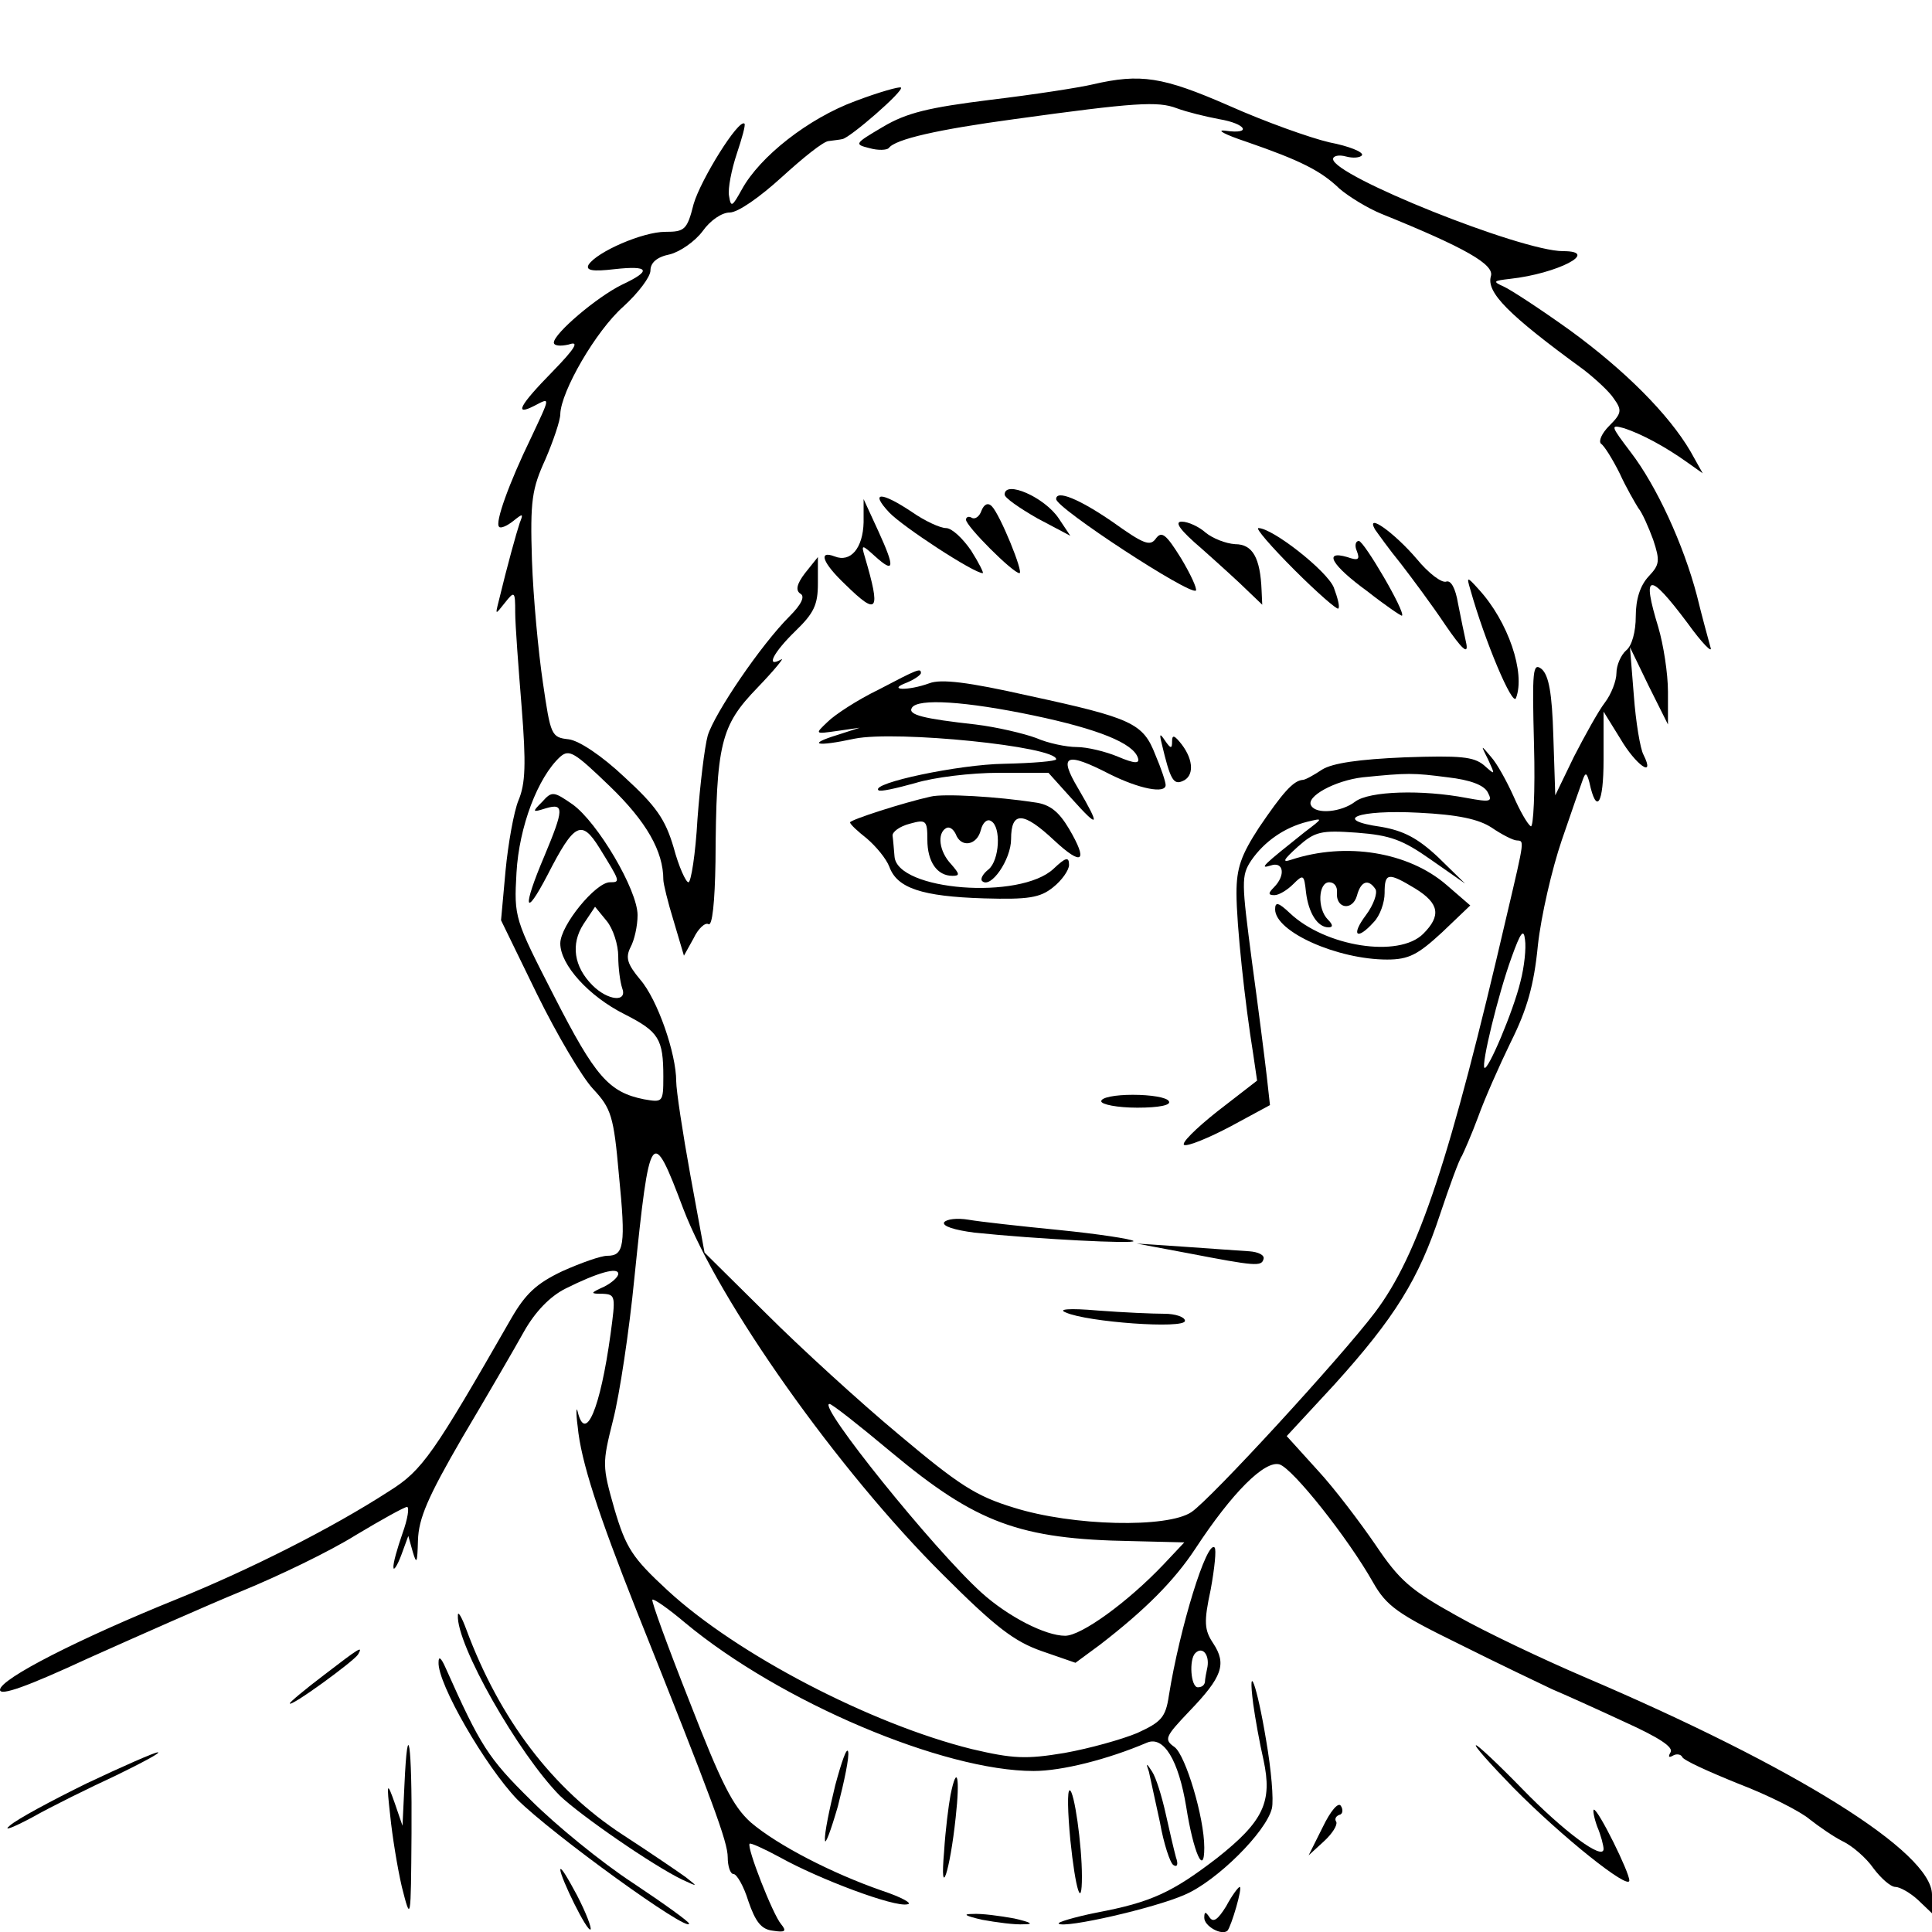 <?xml version="1.0" standalone="no"?>
<!DOCTYPE svg PUBLIC "-//W3C//DTD SVG 20010904//EN"
 "http://www.w3.org/TR/2001/REC-SVG-20010904/DTD/svg10.dtd">
<svg version="1.0" xmlns="http://www.w3.org/2000/svg"
 width="300pt" height="300pt" viewBox="0 0 300 300"
 preserveAspectRatio="xMidYMid meet">
<g transform="translate(0,300) scale(0.1,-0.1)"
fill="#000000" stroke="none">
<path d="M1697 2869 c-21 -5 -92 -16 -159 -24 -96 -12 -130 -20 -167 -42 -44
-26 -45 -27 -21 -33 14 -4 27 -3 30 0 10 14 77 29 195 45 188 26 223 28 252
17 16 -6 45 -13 66 -17 42 -7 52 -24 10 -18 -16 2 -1 -6 32 -17 84 -29 116
-45 145 -73 14 -12 43 -30 65 -39 131 -53 176 -79 170 -97 -7 -25 26 -59 144
-145 18 -14 40 -34 47 -45 13 -18 12 -23 -7 -42 -12 -12 -17 -24 -13 -28 5 -3
18 -24 29 -46 10 -22 24 -46 29 -54 6 -7 16 -30 23 -49 11 -33 10 -39 -7 -57
-13 -14 -20 -35 -20 -62 0 -24 -6 -46 -15 -53 -8 -7 -15 -23 -15 -35 0 -12 -8
-33 -18 -46 -10 -13 -31 -51 -48 -84 l-29 -60 -3 92 c-2 67 -7 94 -18 104 -14
11 -15 -1 -12 -118 2 -72 -1 -129 -5 -126 -5 3 -17 24 -27 47 -10 22 -25 50
-35 61 -16 19 -16 19 -4 -5 11 -24 11 -24 -7 -8 -16 13 -36 15 -123 12 -71 -3
-112 -9 -128 -19 -12 -8 -26 -16 -30 -16 -15 -1 -32 -21 -68 -74 -28 -43 -35
-63 -35 -102 0 -48 13 -170 26 -250 l6 -41 -62 -48 c-34 -27 -57 -50 -51 -52
6 -2 38 11 72 29 l61 33 -5 45 c-3 26 -13 105 -23 178 -16 123 -17 133 -1 157
20 29 51 51 87 60 25 6 25 6 -4 -16 -64 -51 -72 -58 -53 -52 20 7 24 -15 5
-34 -9 -9 -9 -12 1 -12 7 0 20 8 29 17 16 16 17 15 20 -13 4 -32 18 -54 35
-54 7 0 7 4 -1 12 -17 17 -15 58 2 58 8 0 13 -7 12 -16 -2 -25 24 -29 31 -5 6
23 18 27 29 10 3 -6 -3 -24 -15 -40 -24 -32 -14 -40 12 -11 10 10 17 31 17 45
0 32 5 33 48 7 37 -23 40 -42 12 -70 -38 -38 -152 -20 -207 32 -18 17 -23 18
-23 6 0 -35 97 -78 174 -78 34 0 48 8 85 42 l44 42 -37 32 c-59 51 -156 67
-241 39 -15 -5 -12 0 10 20 27 24 36 26 92 22 52 -4 71 -11 115 -42 l53 -37
-42 41 c-32 30 -54 41 -88 47 -78 11 -37 27 58 22 61 -3 93 -10 113 -23 16
-11 34 -20 39 -20 12 -1 13 4 -15 -115 -88 -379 -137 -528 -205 -618 -53 -70
-255 -290 -285 -310 -37 -25 -184 -22 -276 7 -59 18 -85 35 -179 114 -60 50
-153 135 -205 187 l-96 95 -22 120 c-12 66 -22 132 -22 146 0 43 -29 127 -56
158 -20 24 -23 34 -15 50 6 11 11 33 11 50 0 39 -62 144 -101 172 -29 20 -32
21 -47 4 -16 -16 -16 -17 6 -10 28 8 28 -1 -3 -75 -34 -80 -31 -98 5 -29 42
82 53 87 81 42 32 -52 33 -53 16 -53 -22 0 -77 -67 -77 -95 0 -33 44 -82 100
-110 53 -27 60 -38 60 -97 0 -40 -1 -40 -30 -35 -55 11 -76 36 -139 159 -62
121 -63 123 -59 193 4 71 33 148 68 180 14 12 22 7 77 -46 57 -55 83 -101 83
-145 0 -6 7 -35 16 -64 l16 -54 15 27 c7 15 18 25 23 22 6 -4 10 34 11 97 1
184 8 211 65 270 27 28 43 48 37 44 -25 -14 -12 11 22 44 29 28 35 41 35 74
l0 41 -20 -25 c-13 -17 -15 -27 -7 -32 7 -4 2 -16 -17 -35 -45 -45 -116 -150
-127 -185 -5 -18 -12 -77 -16 -130 -3 -54 -10 -98 -14 -98 -4 0 -15 24 -23 54
-13 44 -27 64 -76 109 -36 34 -71 57 -87 59 -27 3 -28 6 -40 88 -7 47 -15 132
-17 190 -3 93 0 111 21 157 12 28 23 60 23 70 1 35 55 129 98 167 23 21 42 46
42 56 0 12 10 21 30 25 16 4 39 20 51 36 12 17 30 29 42 29 13 0 47 24 81 55
33 30 65 56 73 56 7 1 17 2 21 3 12 2 96 75 91 80 -2 2 -34 -7 -71 -21 -73
-27 -148 -86 -176 -137 -15 -27 -17 -29 -20 -10 -2 11 4 41 12 65 8 24 14 45
12 47 -9 8 -68 -87 -79 -125 -10 -40 -14 -43 -44 -43 -35 0 -106 -31 -119 -51
-5 -9 6 -11 40 -7 54 6 59 -2 12 -24 -39 -19 -106 -76 -106 -90 0 -5 10 -6 23
-3 17 6 11 -5 -25 -42 -51 -52 -61 -70 -28 -53 25 13 25 15 -6 -51 -33 -68
-56 -131 -49 -137 2 -3 12 1 22 9 15 12 16 12 10 -3 -5 -15 -19 -65 -33 -123
-5 -20 -5 -20 10 -1 15 19 16 18 16 -15 0 -19 5 -85 10 -147 7 -88 6 -119 -5
-145 -7 -17 -16 -67 -20 -109 l-7 -77 56 -115 c31 -63 70 -129 87 -147 28 -30
32 -42 40 -133 11 -110 8 -126 -18 -126 -10 0 -41 -11 -70 -24 -40 -19 -57
-35 -79 -73 -121 -211 -138 -236 -189 -268 -91 -59 -219 -123 -330 -168 -151
-61 -275 -124 -275 -141 0 -10 42 5 137 49 76 34 184 82 240 105 56 23 135 61
175 86 40 24 76 44 80 44 4 0 1 -19 -7 -41 -8 -23 -15 -47 -14 -53 0 -6 6 3
12 19 l11 30 7 -25 c6 -20 7 -17 8 18 1 34 15 67 69 160 38 64 81 138 96 165
17 30 40 54 64 66 50 25 82 34 82 23 0 -5 -10 -14 -22 -20 -22 -10 -22 -11 -2
-11 20 -1 20 -4 12 -63 -16 -116 -39 -170 -51 -120 -2 9 -3 -1 0 -23 5 -54 32
-136 91 -285 119 -298 142 -360 142 -384 0 -14 4 -26 9 -26 5 0 16 -19 23 -42
11 -32 20 -44 38 -46 19 -3 22 -1 13 10 -13 15 -54 120 -49 125 1 2 23 -8 47
-21 61 -34 178 -78 198 -73 9 1 -9 11 -39 21 -78 27 -163 71 -204 106 -28 25
-46 61 -95 187 -34 86 -60 157 -58 159 2 2 25 -14 51 -36 148 -123 401 -230
541 -230 44 0 115 18 176 44 26 11 49 -27 61 -100 11 -70 28 -109 28 -63 0 47
-29 143 -46 156 -17 12 -15 16 23 56 51 53 58 73 37 105 -14 21 -15 33 -4 84
6 33 9 62 6 65 -12 12 -54 -124 -71 -230 -5 -34 -12 -41 -49 -58 -24 -10 -74
-24 -113 -31 -60 -10 -80 -9 -144 6 -157 39 -365 147 -473 247 -54 50 -64 65
-82 126 -19 67 -19 70 -2 138 10 39 25 138 33 220 24 234 27 238 76 108 55
-144 240 -406 403 -568 82 -82 111 -104 154 -119 l52 -18 38 28 c70 54 115 99
148 149 57 87 108 138 131 131 21 -7 106 -114 145 -183 21 -37 38 -49 134 -96
60 -30 125 -61 144 -70 19 -8 70 -31 113 -51 53 -24 76 -39 71 -47 -4 -7 -3
-9 4 -5 5 3 12 2 14 -2 1 -5 41 -23 88 -42 47 -18 96 -43 110 -55 14 -11 37
-27 51 -34 15 -7 37 -26 48 -42 12 -16 27 -29 34 -29 7 0 23 -9 35 -20 l22
-21 0 29 c0 66 -212 198 -540 338 -63 27 -152 69 -198 95 -72 40 -89 55 -126
110 -24 35 -64 88 -90 116 l-48 53 74 80 c94 104 131 164 164 264 15 45 30 86
34 91 3 6 15 33 25 60 10 28 33 80 51 117 25 50 36 88 42 150 5 46 22 119 37
163 15 44 30 87 33 95 4 11 6 10 10 -5 11 -51 22 -34 22 35 l0 75 26 -42 c24
-41 55 -63 36 -25 -5 9 -12 51 -15 92 l-6 75 29 -60 30 -60 0 51 c0 28 -7 73
-15 100 -26 85 -15 87 45 7 23 -32 40 -49 36 -38 -3 11 -13 47 -21 80 -21 80
-63 171 -103 223 -31 41 -32 43 -10 37 27 -9 63 -28 98 -53 l24 -17 -19 34
c-34 58 -102 126 -187 188 -46 33 -92 63 -103 68 -18 8 -16 9 10 12 73 8 141
43 82 43 -65 0 -357 117 -357 143 0 5 9 7 20 4 11 -3 22 -2 25 2 2 5 -20 14
-51 20 -30 7 -100 32 -156 57 -103 45 -137 50 -211 33z m551 -1076 c35 -4 56
-12 62 -23 8 -15 5 -16 -33 -9 -68 13 -151 11 -173 -6 -21 -16 -60 -20 -68 -6
-9 14 37 39 80 44 70 7 78 7 132 0z m-1288 -278 c0 -18 3 -40 6 -49 9 -23 -22
-20 -46 4 -29 29 -34 64 -14 95 l18 27 18 -22 c10 -12 18 -37 18 -55z m1401
-39 c-11 -46 -51 -140 -56 -134 -5 5 21 113 42 171 14 39 19 46 21 28 2 -13
-1 -42 -7 -65z m-977 -731 c132 -110 199 -135 373 -138 l82 -2 -32 -34 c-56
-59 -128 -111 -153 -111 -31 0 -89 30 -130 67 -74 67 -256 293 -236 293 4 0
47 -34 96 -75z m491 -333 c-2 -9 -4 -20 -4 -24 -1 -5 -5 -8 -11 -8 -11 0 -14
43 -4 53 11 11 22 -2 19 -21z"/>
<path d="M1560 2232 c0 -5 23 -21 51 -37 l51 -27 -18 27 c-22 33 -84 60 -84
37z"/>
<path d="M1381 2204 c21 -22 131 -94 145 -94 2 0 -6 16 -18 35 -13 19 -30 35
-39 35 -9 0 -33 11 -53 25 -48 32 -66 32 -35 -1z"/>
<path d="M1640 2225 c0 -14 208 -150 217 -142 2 3 -8 25 -23 50 -23 37 -30 43
-39 31 -9 -13 -19 -9 -68 26 -51 35 -87 50 -87 35z"/>
<path d="M1341 2189 c-1 -40 -20 -63 -45 -53 -26 10 -19 -10 17 -44 50 -49 55
-42 30 43 -6 20 -5 20 16 1 30 -27 31 -18 5 39 l-23 50 0 -36z"/>
<path d="M1524 2207 c-3 -9 -10 -14 -15 -11 -5 3 -9 1 -9 -3 0 -10 73 -83 83
-83 7 0 -30 91 -43 104 -6 6 -12 3 -16 -7z"/>
<path d="M1866 2148 c27 -24 59 -53 71 -65 l23 -22 -1 22 c-2 51 -14 72 -41
72 -15 1 -35 9 -46 18 -10 9 -27 17 -37 17 -12 0 -3 -13 31 -42z"/>
<path d="M2135 2178 c5 -7 22 -31 40 -53 17 -22 49 -65 69 -95 26 -38 36 -47
33 -30 -3 14 -9 42 -13 63 -4 24 -11 36 -18 34 -7 -3 -28 13 -46 35 -35 41
-80 73 -65 46z"/>
<path d="M2010 2115 c35 -35 66 -62 68 -60 3 2 -1 17 -7 33 -11 26 -95 92
-117 92 -5 0 20 -29 56 -65z"/>
<path d="M2107 2144 c5 -13 2 -15 -15 -9 -38 11 -24 -13 31 -53 28 -22 53 -39
54 -38 6 5 -59 116 -67 116 -5 0 -7 -7 -3 -16z"/>
<path d="M2283 2085 c23 -82 66 -183 71 -169 15 39 -12 119 -58 169 -18 20
-19 20 -13 0z"/>
<path d="M1364 1929 c-33 -16 -68 -39 -79 -50 -20 -19 -20 -19 15 -14 l35 5
-34 -11 c-49 -15 -34 -19 26 -6 65 13 313 -12 313 -32 0 -3 -36 -6 -81 -7 -70
-1 -207 -30 -195 -41 2 -3 28 3 57 11 29 9 87 16 130 16 l77 0 36 -40 c43 -48
45 -44 10 16 -31 52 -19 57 49 22 46 -23 87 -31 87 -17 0 5 -7 26 -16 47 -19
49 -36 57 -198 92 -93 21 -135 26 -153 19 -33 -12 -67 -11 -35 1 12 5 22 12
22 15 0 8 -5 6 -66 -26z m241 -40 c100 -21 155 -43 162 -66 3 -9 -5 -9 -31 2
-19 8 -48 15 -64 15 -16 0 -45 6 -63 14 -19 7 -61 17 -94 21 -81 9 -106 15
-99 26 9 15 84 10 189 -12z"/>
<path d="M1804 1845 c13 -55 18 -64 32 -58 18 7 18 32 -1 57 -11 14 -15 16
-15 5 0 -12 -2 -12 -11 1 -8 12 -9 11 -5 -5z"/>
<path d="M1445 1763 c-41 -9 -125 -36 -125 -40 0 -3 12 -14 26 -25 14 -12 30
-31 35 -44 12 -33 50 -46 147 -49 69 -2 87 1 107 17 14 11 25 27 25 35 0 13
-5 12 -24 -6 -52 -49 -243 -34 -247 19 -1 11 -2 25 -3 32 -1 6 11 15 27 19 25
7 27 5 27 -25 0 -34 15 -56 39 -56 12 0 11 3 -2 18 -19 20 -22 48 -8 56 5 3
11 -1 15 -9 8 -22 33 -18 39 6 3 12 10 18 16 14 16 -9 13 -61 -4 -75 -9 -7
-13 -15 -10 -18 13 -13 45 33 45 65 0 44 19 43 67 -2 44 -41 53 -33 23 18 -16
27 -30 38 -53 41 -58 9 -142 14 -162 9z"/>
<path d="M1710 1290 c0 -5 25 -10 56 -10 34 0 53 4 49 10 -3 6 -28 10 -56 10
-27 0 -49 -4 -49 -10z"/>
<path d="M1466 1102 c-3 -6 16 -12 47 -16 95 -10 252 -18 247 -13 -3 3 -55 11
-115 17 -61 6 -124 13 -141 16 -18 3 -34 1 -38 -4z"/>
<path d="M1845 1054 c104 -20 114 -21 117 -9 2 6 -8 11 -22 12 -14 1 -59 4
-100 7 l-75 5 80 -15z"/>
<path d="M1655 962 c33 -15 185 -26 185 -13 0 6 -15 11 -32 11 -18 0 -64 2
-103 5 -46 4 -63 2 -50 -3z"/>
<path d="M711 492 c-3 -45 94 -215 158 -280 31 -30 145 -109 191 -131 24 -11
24 -11 5 4 -11 8 -55 38 -98 66 -109 71 -191 179 -243 319 -7 19 -13 29 -13
22z"/>
<path d="M503 399 c-29 -22 -53 -42 -53 -44 0 -7 99 65 106 76 8 14 3 11 -53
-32z"/>
<path d="M681 419 c-2 -33 73 -162 122 -213 54 -54 267 -208 267 -193 0 3 -39
31 -87 63 -49 32 -120 90 -159 129 -66 65 -78 84 -132 205 -7 16 -11 19 -11 9z"/>
<path d="M1946 354 c3 -22 10 -61 16 -87 14 -65 0 -95 -72 -152 -69 -53 -102
-69 -188 -85 -34 -7 -61 -15 -58 -17 8 -8 149 24 196 45 49 21 126 97 135 134
3 13 -1 60 -9 106 -14 85 -29 126 -20 56z"/>
<path d="M628 228 l-3 -63 -12 35 c-12 34 -13 33 -7 -20 3 -30 11 -80 18 -110
14 -55 14 -54 15 83 1 141 -6 186 -11 75z"/>
<path d="M1297 228 c-9 -37 -17 -75 -16 -85 0 -10 9 14 20 52 10 39 18 77 16
85 -2 8 -10 -15 -20 -52z"/>
<path d="M2350 224 c75 -76 180 -160 180 -144 0 13 -48 110 -55 110 -2 0 0
-12 5 -26 6 -14 10 -30 10 -35 0 -19 -62 27 -127 94 -36 37 -68 67 -71 67 -4
0 23 -30 58 -66z"/>
<path d="M135 231 c-55 -27 -109 -56 -120 -66 -11 -9 5 -3 35 13 30 17 89 46
130 65 41 20 71 36 65 36 -5 0 -55 -22 -110 -48z"/>
<path d="M1784 249 c2 -10 10 -45 17 -78 6 -34 16 -64 21 -67 6 -4 8 1 4 12
-3 11 -10 41 -16 68 -6 27 -15 56 -21 65 -9 14 -10 14 -5 0z"/>
<path d="M1476 213 c-3 -16 -8 -55 -10 -88 -7 -79 9 -32 18 53 7 63 2 84 -8
35z"/>
<path d="M1662 143 c8 -78 18 -109 18 -57 0 50 -12 134 -19 134 -4 0 -3 -35 1
-77z"/>
<path d="M2054 163 l-22 -44 24 22 c13 12 21 25 19 30 -3 4 -1 9 5 11 5 1 6 8
2 14 -4 6 -16 -8 -28 -33z"/>
<path d="M870 97 c0 -12 42 -98 47 -93 2 2 -7 26 -21 53 -14 26 -25 45 -26 40z"/>
<path d="M1904 40 c-13 -21 -20 -26 -26 -17 -6 9 -8 9 -8 -1 0 -13 27 -28 36
-20 6 7 24 68 19 68 -2 0 -12 -13 -21 -30z"/>
<path d="M1525 19 c22 -4 51 -8 65 -7 16 0 11 3 -15 9 -22 4 -51 8 -65 7 -16
0 -11 -3 15 -9z"/>
</g>
</svg>
